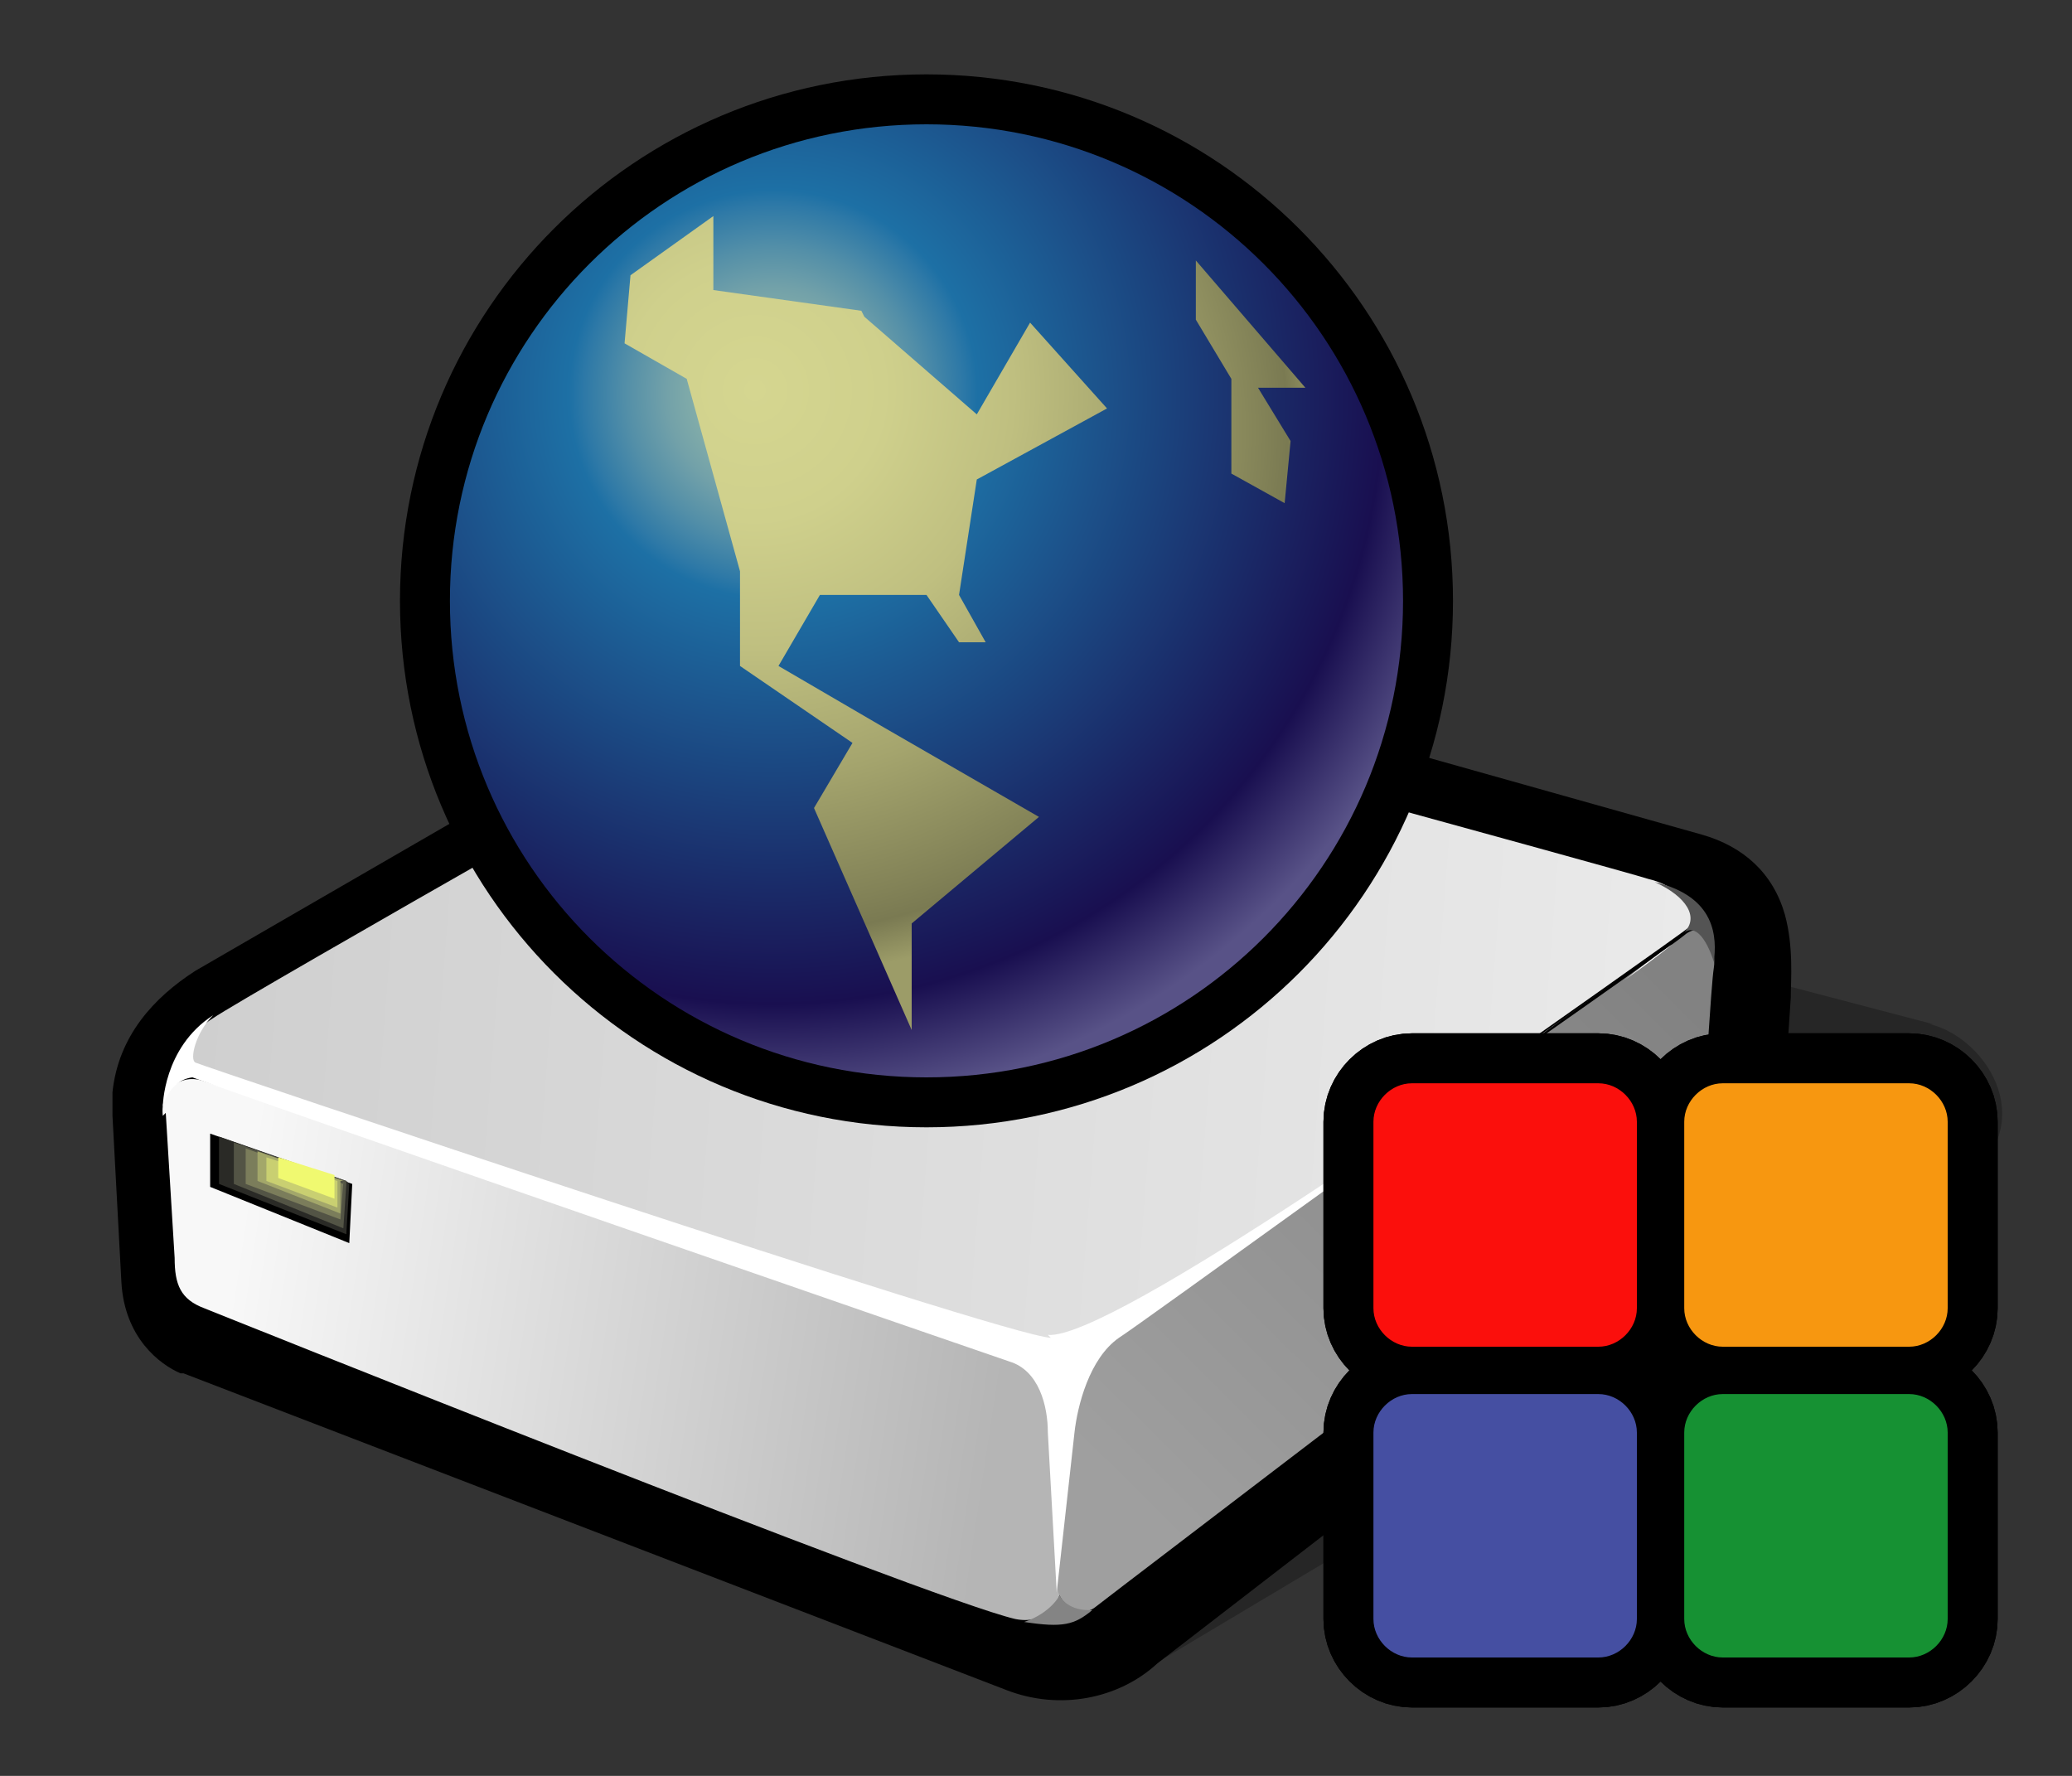 <?xml version="1.0" encoding="iso-8859-1"?>
<!-- Generator: Adobe Illustrator 9.0, SVG Export Plug-In  -->
<!DOCTYPE svg PUBLIC "-//W3C//DTD SVG 20000303 Stylable//EN"   "http://www.w3.org/TR/2000/03/WD-SVG-20000303/DTD/svg-20000303-stylable.dtd">
<svg  width="70pt" height="60pt" viewBox="0 0 70 60" xml:space="preserve">
	<rect x="0" y="0" width="70" height="60" fill="#333333" stroke="none"/>
	<g id="Layer_x0020_3" style="fill-rule:nonzero;clip-rule:nonzero;stroke:#000000;stroke-miterlimit:4;">
		<path style="fill:none;stroke:none;" d="M70,60H0V0h70v60z"/>
	</g>
	<g id="Layer_x0020_4" style="fill-rule:nonzero;clip-rule:nonzero;stroke:#000000;stroke-miterlimit:4;">
		<path style="opacity:0.25;stroke:none;" d="M65.2,34.6c2,0.5,3.8,3.5,1,5.4L37.7,57L26.8,24.5l38.5,10.1z"/>
		<path style="stroke:none;" d="M27,21.1c0,0,0,0-0.1,0C26.8,21.1,6.6,32.8,6.6,32.8l0,0c-1.4,0.9-2.6,2.2-2.8,4.1c0,0.2,0,0.5,0,0.8l0,0l0.3,5.6c0.1,1.9,1.3,2.8,2,3.1c0,0,0,0,0.1,0c0,0,27.8,10.7,27.8,10.7c1.8,0.7,3.8,0.3,5.1-0.9L58.8,41c1.2-1.1,1.3-2.2,1.4-2.6
			l0-0.2l0.3-4.5c0-0.6,0.1-1.7-0.2-2.8c-0.4-1.4-1.4-2.3-2.8-2.7l-26.3-7.4c-1.1-0.3-2.3-0.6-4.3,0.2z"/>
		<linearGradient id="aigrd1" gradientUnits="userSpaceOnUse" x1="7.694" y1="35.45" x2="57.984" y2="35.45" gradientTransform="matrix(0.997 7.730000e-002 -7.730000e-002 0.997 1.7 -3.836)">
			<stop  offset="0" style="stop-color:#CFCFCF"/>
			<stop  offset="1" style="stop-color:#EAEAEA"/>
		</linearGradient>
		<path style="fill:url(#aigrd1);stroke:none;" d="M30.9,22.9c-1.1-0.4-2.5-0.4-3.2-0.2C27.2,22.9,8.2,33.7,7.2,34.4c-1,0.6-1.2,1.8,0.1,2.2c1.3,0.5,25.9,8.4,27,8.7c1.1,0.3,2.7,0.3,3.3-0.2c0.6-0.5,18.9-13.3,19.5-13.8c0.6-0.5-0.5-1.4-1.4-1.6c-0.9-0.3-23.7-6.5-24.8-6.9z"/>
		<linearGradient id="aigrd2" gradientUnits="userSpaceOnUse" x1="9.715" y1="46.87" x2="35.933" y2="48.758" gradientTransform="matrix(0.997 7.730000e-002 -7.730000e-002 0.997 1.7 -3.836)">
			<stop  offset="0" style="stop-color:#F8F8F8"/>
			<stop  offset="1" style="stop-color:#B5B5B5"/>
		</linearGradient>
		<path style="fill:url(#aigrd2);stroke:none;" d="M5.5,37.7c-0.1-0.9,0.6-1.4,1.3-1.2c0.6,0.2,27.1,8.9,28.1,9.5c1,0.6,1.6,0.9,1.5,1.7s-0.4,5.2-0.5,5.8c-0.1,0.7-0.6,1.4-1.6,1.2C31.3,54,6.9,44.2,6.9,44.2c-0.8-0.3-1-0.8-1-1.7l-0.3-4.9z"/>
		<linearGradient id="aigrd3" gradientUnits="userSpaceOnUse" x1="40.843" y1="51.79" x2="57.231" y2="32.497" gradientTransform="matrix(0.997 7.730000e-002 -7.730000e-002 0.997 1.7 -3.836)">
			<stop  offset="0" style="stop-color:#9F9F9F"/>
			<stop  offset="1" style="stop-color:#828282"/>
		</linearGradient>
		<path style="fill:url(#aigrd3);stroke:none;" d="M37,54.3c-0.5,0.4-1.4-0.1-1.3-1c0.1-0.9,0.4-5,0.5-5.8c0.1-0.8,0.4-1.5,1-2c0.6-0.5,19-13.3,19.7-13.9c0.7-0.6,1.1,0.5,1,1.1s-0.3,4.5-0.4,5c0,0.6-0.1,0.9-0.7,1.4C56.3,39.6,37.5,53.9,37,54.3z"/>
		<g style="fill:#FFFFFF;stroke:none;">
			<path d="M35.5,45.2C33.8,45.1,6.8,36,6.6,35.9c-0.2-0.1,0-1,0.6-1.6c-1.7,1.1-1.7,3.1-1.7,3.1s0.2-0.9,1-1c3.3,1.2,26.7,9.3,27.6,9.6c1,0.3,1.3,1.5,1.3,2.4l0.3,5.4l0.6-5.4c0.1-0.9,0.5-2.5,1.5-3.2c0.5-0.3,12.5-9,17-12.2c-4.6,3.3-17.3,12.3-19.4,12.1z"/>
			<path d="M54.9,33.1c1-0.7,1.6-1.2,1.6-1.2s-0.6,0.4-1.6,1.2z"/>
		</g>
		<path style="fill:#848484;stroke:none;" d="M36.9,54.4c-0.6,0.5-1,0.6-2.3,0.4c0.9-0.3,1.2-0.9,1.2-0.9s0.2,0.5,1,0.5z"/>
		<g>
			<g>
				<path style="stroke:none;" d="M11.9,40L11.8,42l-4.7-1.9l0-1.8l4.8,1.7z"/>
				<path style="fill:#2A2A26;stroke:none;" d="M11.8,40l-0.1,1.7l-4.3-1.7l0-1.6l4.3,1.5z"/>
				<path style="fill:#535445;stroke:none;" d="M11.7,40l-0.1,1.5L7.9,40l0-1.4l3.8,1.3z"/>
				<path style="fill:#7B7D5B;stroke:none;" d="M11.6,39.9l-0.1,1.3L8.3,40l0-1.2l3.3,1.2z"/>
				<path style="fill:#A3A76A;stroke:none;" d="M11.5,39.9L11.5,41l-2.8-1.1l0-1l2.9,1z"/>
				<path style="fill:#C9CF71;stroke:none;" d="M11.4,39.9l0,0.9L9,39.9l0-0.8l2.4,0.8z"/>
				<path style="fill:#F0F970;stroke:none;" d="M11.3,39.8l0,0.7l-1.9-0.7l0-0.7l1.9,0.6z"/>
			</g>
		</g>
		<path style="fill:#545454;stroke:none;" d="M55.9,29.8c1.1,0.5,1.5,1.2,1,1.7c0.6-0.4,1,1,1,1c0.1-0.8,0.1-2.2-2-2.7z"/>
	</g>
	<g id="Layer_x0020_5" style="fill-rule:nonzero;clip-rule:nonzero;stroke:#000000;stroke-miterlimit:4;">
		<radialGradient id="aigrd4" cx="27.577" cy="13.338" r="22.91" fx="27.577" fy="13.338" gradientUnits="userSpaceOnUse">
			<stop  offset="0" style="stop-color:#2286B7"/>
			<stop  offset="1" style="stop-color:#190F50"/>
		</radialGradient>
		<path style="fill-rule:evenodd;clip-rule:evenodd;fill:url(#aigrd4);stroke-width:3.375;" d="M15.2,20.3c0,8.9,7.2,16.1,16.1,16.1c8.9,0,16.1-7.2,16.1-16.1c0-8.9-7.2-16.1-16.1-16.1c-8.9,0-16.1,7.2-16.1,16.1z"/>
		<radialGradient id="aigrd5" cx="26.127" cy="13.319" r="24.134" fx="26.127" fy="13.319" gradientUnits="userSpaceOnUse">
			<stop  offset="0" style="stop-color:#99BBA8"/>
			<stop  offset="4.483276e-002" style="stop-color:#94B8A9"/>
			<stop  offset="9.596599e-002" style="stop-color:#87B0A9"/>
			<stop  offset="0.15" style="stop-color:#72A1A9"/>
			<stop  offset="0.206" style="stop-color:#538FA8"/>
			<stop  offset="0.264" style="stop-color:#2E79A7"/>
			<stop  offset="0.286" style="stop-color:#1D70A5"/>
			<stop  offset="0.854" style="stop-color:#190F50"/>
			<stop  offset="1" style="stop-color:#585287"/>
		</radialGradient>
		<path style="fill-rule:evenodd;clip-rule:evenodd;fill:url(#aigrd5);stroke:none;" d="M15.2,20.3c0,8.9,7.2,16.1,16.1,16.1c8.9,0,16.1-7.2,16.1-16.1c0-8.9-7.2-16.1-16.1-16.1c-8.9,0-16.1,7.2-16.1,16.1z"/>
		<radialGradient id="aigrd6" cx="25.506" cy="13.19" r="19.858" fx="25.506" fy="13.19" gradientUnits="userSpaceOnUse">
			<stop  offset="0" style="stop-color:#D5D690"/>
			<stop  offset="0.22" style="stop-color:#CFD08C"/>
			<stop  offset="0.44" style="stop-color:#BFBF80"/>
			<stop  offset="0.661" style="stop-color:#A4A46D"/>
			<stop  offset="0.88" style="stop-color:#828257"/>
			<stop  offset="0.927" style="stop-color:#7A7A52"/>
			<stop  offset="1" style="stop-color:#9C9C68"/>
		</radialGradient>
		<path style="fill-rule:evenodd;clip-rule:evenodd;fill:url(#aigrd6);stroke:none;" d="M29.2,10.7l3.8,3.3l1.8-3.1l2.6,2.9L33,16.2l-0.6,3.9l0.9,1.6h-0.9l-1.1-1.6h-3.6l-1.4,2.4l3.6,2.1l5.2,3l-4.3,3.6v3.6l-3.3-7.5l1.3-2.2l-3.8-2.6v-3.2l-1.8-6.5l-2.1-1.2l0.2-2.3l2.8-2v2.5l5,0.7z"/>
		<radialGradient id="aigrd7" cx="27.575" cy="14.523" r="17.179" fx="27.575" fy="14.523" gradientUnits="userSpaceOnUse">
			<stop  offset="0" style="stop-color:#D5D690"/>
			<stop  offset="0.22" style="stop-color:#CFD08C"/>
			<stop  offset="0.44" style="stop-color:#BFBF80"/>
			<stop  offset="0.661" style="stop-color:#A4A46D"/>
			<stop  offset="0.88" style="stop-color:#828257"/>
			<stop  offset="0.927" style="stop-color:#7A7A52"/>
			<stop  offset="1" style="stop-color:#9C9C68"/>
		</radialGradient>
		<path style="fill-rule:evenodd;clip-rule:evenodd;fill:url(#aigrd7);stroke:none;" d="M40.4,8.8v2l1.2,2V16l1.8,1l0.2-2.1l-1.1-1.8h1.6l-3.7-4.3z"/>
	</g>
	<g id="Layer_x0020_6" style="fill-rule:nonzero;clip-rule:nonzero;fill:none;stroke:#000000;stroke-width:3.378;stroke-miterlimit:4;">
		<g>
			<g>
				<g>
					<path style="fill:#454FA2;stroke:none;" d="M55.3,54.7c0,0.7-0.6,1.3-1.3,1.3h-6.3c-0.7,0-1.3-0.6-1.3-1.3v-6.3c0-0.7,0.6-1.3,1.3-1.3H54c0.7,0,1.3,0.6,1.3,1.3v6.3z"/>
				</g>
				<g>
					<path style="fill:#169133;stroke:none;" d="M65.8,54.7c0,0.7-0.6,1.3-1.3,1.3h-6.3c-0.7,0-1.3-0.6-1.3-1.3v-6.3c0-0.7,0.6-1.3,1.3-1.3h6.3c0.7,0,1.3,0.6,1.3,1.3v6.3z"/>
				</g>
				<g>
					<path style="fill:#F79710;stroke:none;" d="M65.8,44.2c0,0.7-0.6,1.3-1.3,1.3h-6.3c-0.7,0-1.3-0.6-1.3-1.3v-6.3c0-0.7,0.6-1.3,1.3-1.3h6.3c0.7,0,1.3,0.6,1.3,1.3v6.3z"/>
				</g>
				<g>
					<path style="fill:#FB0F0C;stroke:none;" d="M55.3,44.2c0,0.7-0.6,1.3-1.3,1.3h-6.3c-0.7,0-1.3-0.6-1.3-1.3v-6.3c0-0.7,0.6-1.3,1.3-1.3H54c0.7,0,1.3,0.6,1.3,1.3v6.3z"/>
				</g>
			</g>
			<g>
				<g>
					<path d="M55.3,54.7c0,0.7-0.6,1.3-1.3,1.3h-6.3c-0.7,0-1.3-0.6-1.3-1.3v-6.3c0-0.7,0.6-1.3,1.3-1.3H54c0.7,0,1.3,0.6,1.3,1.3v6.3z"/>
					<path d="M55.3,54.7c0,0.7-0.6,1.3-1.3,1.3h-6.3c-0.7,0-1.3-0.6-1.3-1.3v-6.3c0-0.7,0.6-1.3,1.3-1.3H54c0.7,0,1.3,0.6,1.3,1.3v6.3z"/>
				</g>
				<g>
					<path d="M65.8,54.7c0,0.7-0.6,1.3-1.3,1.3h-6.3c-0.7,0-1.3-0.6-1.3-1.3v-6.3c0-0.7,0.6-1.3,1.3-1.3h6.3c0.7,0,1.3,0.6,1.3,1.3v6.3z"/>
					<path d="M65.8,54.7c0,0.7-0.6,1.3-1.3,1.3h-6.3c-0.7,0-1.3-0.6-1.3-1.3v-6.3c0-0.7,0.6-1.3,1.3-1.3h6.3c0.7,0,1.3,0.6,1.3,1.3v6.3z"/>
				</g>
				<g>
					<path d="M65.8,44.2c0,0.7-0.6,1.3-1.3,1.3h-6.3c-0.7,0-1.3-0.6-1.3-1.3v-6.3c0-0.7,0.6-1.3,1.3-1.3h6.3c0.7,0,1.3,0.6,1.3,1.3v6.3z"/>
					<path d="M65.8,44.2c0,0.7-0.6,1.3-1.3,1.3h-6.3c-0.7,0-1.3-0.6-1.3-1.3v-6.3c0-0.7,0.6-1.3,1.3-1.3h6.3c0.7,0,1.3,0.6,1.3,1.3v6.3z"/>
				</g>
				<g>
					<path d="M55.3,44.2c0,0.7-0.6,1.3-1.3,1.3h-6.3c-0.7,0-1.3-0.6-1.3-1.3v-6.3c0-0.7,0.6-1.3,1.3-1.3H54c0.7,0,1.3,0.6,1.3,1.3v6.3z"/>
					<path d="M55.3,44.2c0,0.7-0.6,1.3-1.3,1.3h-6.3c-0.7,0-1.3-0.6-1.3-1.3v-6.3c0-0.7,0.6-1.3,1.3-1.3H54c0.7,0,1.3,0.6,1.3,1.3v6.3z"/>
				</g>
			</g>
		</g>
		<g>
			<g>
				<path style="fill:#454FA2;stroke:none;" d="M55.3,54.7c0,0.7-0.6,1.3-1.3,1.3h-6.3c-0.7,0-1.3-0.6-1.3-1.3v-6.3c0-0.7,0.6-1.3,1.3-1.3H54c0.7,0,1.3,0.6,1.3,1.3v6.3z"/>
			</g>
			<g>
				<path style="fill:#169133;stroke:none;" d="M65.8,54.7c0,0.7-0.6,1.3-1.3,1.3h-6.3c-0.7,0-1.3-0.6-1.3-1.3v-6.3c0-0.7,0.6-1.3,1.3-1.3h6.3c0.7,0,1.3,0.6,1.3,1.3v6.3z"/>
			</g>
			<g>
				<path style="fill:#F79710;stroke:none;" d="M65.8,44.2c0,0.7-0.6,1.3-1.3,1.3h-6.3c-0.7,0-1.3-0.6-1.3-1.3v-6.3c0-0.7,0.6-1.3,1.3-1.3h6.3c0.7,0,1.3,0.6,1.3,1.3v6.3z"/>
			</g>
			<g>
				<path style="fill:#FB0F0C;stroke:none;" d="M55.3,44.2c0,0.7-0.6,1.3-1.3,1.3h-6.3c-0.7,0-1.3-0.6-1.3-1.3v-6.3c0-0.7,0.6-1.3,1.3-1.3H54c0.7,0,1.3,0.6,1.3,1.3v6.3z"/>
			</g>
		</g>
	</g>
</svg>
